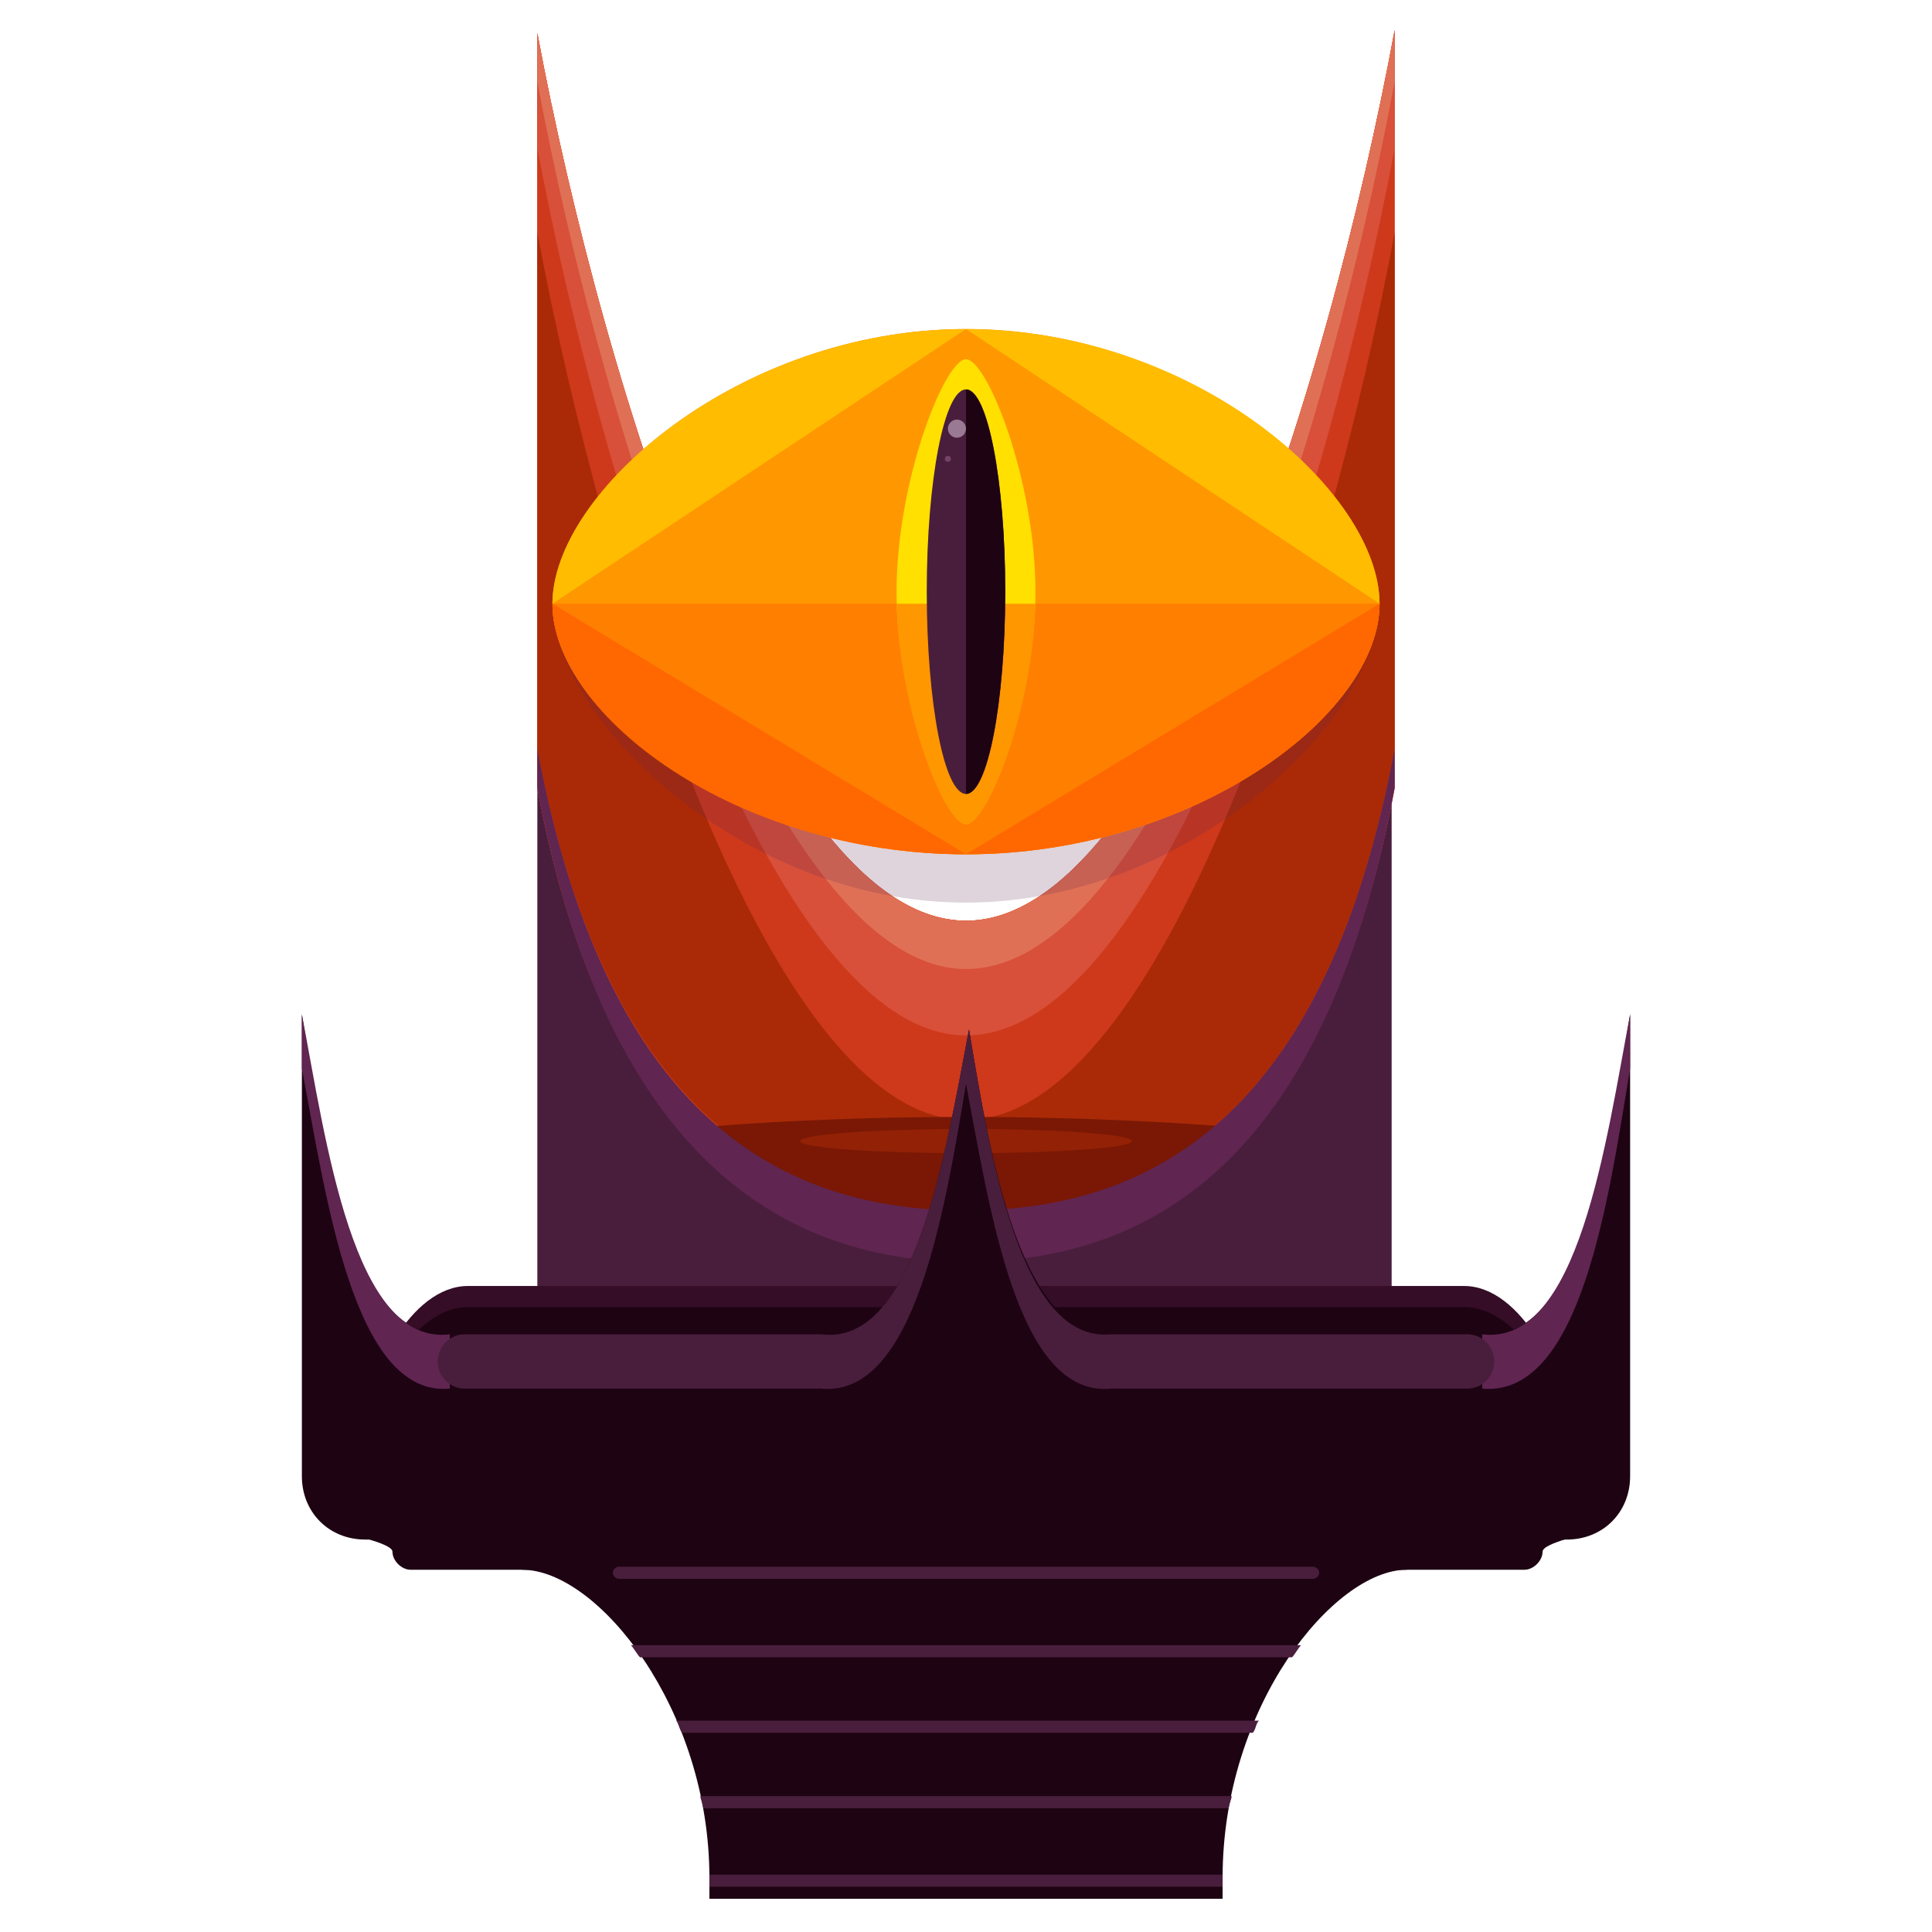 <?xml version="1.0" encoding="utf-8"?>
<!-- Generator: Adobe Illustrator 16.0.0, SVG Export Plug-In . SVG Version: 6.00 Build 0)  -->
<!DOCTYPE svg PUBLIC "-//W3C//DTD SVG 1.1//EN" "http://www.w3.org/Graphics/SVG/1.1/DTD/svg11.dtd">
<svg version="1.1" id="Layer_1" xmlns="http://www.w3.org/2000/svg" xmlns:xlink="http://www.w3.org/1999/xlink" x="0px" y="0px"
	 width="64px" height="64px" viewBox="0 0 64 64" enable-background="new 0 0 64 64" xml:space="preserve">
<g>
	<g>
		<g>
			<path fill="#491E3C" d="M32,32.3c-6.5,0-12-18.6-14.2-30.4v42c0,3.2,2.6,5.8,5.8,5.8h16.7c3.2,0,5.8-2.6,5.8-5.8v-42
				C44,13.7,38.5,32.3,32,32.3z"/>
			<path fill="#FF6700" d="M32,30.5c-6.5,0-12-17.6-14.2-29.4v25C20,37.9,25.6,41.4,32,41.4c6.5,0,12-3.5,14.2-15.3V1
				C44,12.9,38.5,30.5,32,30.5z"/>
			<path fill="#CE391B" d="M32,30.5c-6.5,0-12-17.6-14.2-29.4v25C20,37.9,25.6,41.4,32,41.4c6.5,0,12-3.5,14.2-15.3V1
				C44,12.9,38.5,30.5,32,30.5z"/>
			<g>
				<path fill="#AA2A07" d="M32,37.1c-6.5,0-12-17.6-14.2-29.4v17.1C20,36.6,25.6,40.1,32,40.1c6.5,0,12-3.5,14.2-15.3V7.7
					C44,19.5,38.5,37.1,32,37.1z"/>
			</g>
			<path fill="#D85039" d="M32,30.5c-6.5,0-12-17.6-14.2-29.4v3.8C20,16.7,25.6,34.3,32,34.3c6.5,0,12-17.6,14.2-29.4V1
				C44,12.9,38.5,30.5,32,30.5z"/>
			<path fill="#E07055" d="M32,30.5c-6.5,0-12-17.6-14.2-29.4v1.6C20,14.5,25.6,32.1,32,32.1c6.5,0,12-17.6,14.2-29.4V1
				C44,12.9,38.5,30.5,32,30.5z"/>
			<path fill="#1E0313" d="M52,47.6c0,1.9-0.1,3.4-2,3.4H14.1c-1.9,0-2-1.5-2-3.4l0,0c0-1.9,1.5-4.9,3.4-4.9h33
				C50.4,42.7,52,45.7,52,47.6L52,47.6z"/>
			<path fill="#350D27" d="M15.5,43.3h33c1.9,0,3.4,2.9,3.4,4.8c0-0.2,0-0.4,0-0.6c0-1.9-1.5-4.9-3.4-4.9h-33c-1.9,0-3.4,3-3.4,4.9
				c0,0.2,0,0.4,0,0.6C12.1,46.3,13.6,43.3,15.5,43.3z"/>
			<path fill="#1E0313" d="M14.9,44.2c-3.3,0.3-4.2-6.4-4.9-10.6v15.3c0,1.2,0.9,2.1,2.1,2.1h2.8V44.2z"/>
			<path fill="#1E0313" d="M49.1,44.2c3.3,0.3,4.2-6.4,4.9-10.6v15.3c0,1.2-0.9,2.1-2.1,2.1h-2.8V44.2z"/>
			<path fill="#7A1805" d="M32,37c-4,0-7.4,0.2-9.4,0.4c0.3,0.4,0.7,0.7,1.1,1.1c2.1,0.2,5,2.3,8.4,2.3c3.3,0,6.3-2.2,8.4-2.3
				c0.4-0.3,0.7-0.7,1.1-1.1C39.4,37.2,36,37,32,37z"/>
			<path fill="#602551" d="M32,40.1c-6.5,0-12-3.5-14.2-15.3v1.3C20,37.9,25.6,41.8,32,41.8c6.5,0,12-3.8,14.2-15.7v-1.3
				C44,36.6,38.5,40.1,32,40.1z"/>
			<ellipse fill="#932106" cx="32" cy="37.8" rx="5.5" ry="0.4"/>
			<path fill="#1E0313" d="M32.1,34.1v-0.5c0,0.1,0,0.2,0,0.2c0-0.1,0-0.2,0-0.2L32.1,34.1c-0.8,4.2-1.8,10.5-4.9,10.1V51h2.8
				c1,0,1.9-0.7,2.1-1.7c0.2,1,1,1.7,2.1,1.7h2.8v-6.8C33.8,44.5,32.8,38.3,32.1,34.1z"/>
			<path fill="#602551" d="M10,33.6v1.8c0.8,4.2,1.7,10.9,4.9,10.6v-1.8C11.7,44.6,10.8,37.8,10,33.6z"/>
			<path fill="#602551" d="M49.1,44.2V46c3.3,0.3,4.2-6.4,4.9-10.6v-1.8C53.2,37.8,52.3,44.6,49.1,44.2z"/>
			<path fill="#491E3C" d="M32.1,34.1v-0.5c0,0.1,0,0.2,0,0.2c0-0.1,0-0.2,0-0.2L32.1,34.1c-0.8,4.2-1.8,10.5-4.9,10.1V46
				c3.1,0.3,4.1-5.9,4.8-10.1v-0.5c0,0.1,0,0.2,0,0.2c0-0.1,0-0.2,0-0.2v0.5c0.8,4.2,1.7,10.4,4.8,10.1v-1.8
				C33.8,44.5,32.8,38.3,32.1,34.1z"/>
		</g>
		<path fill="#1E0313" d="M51.1,51.4c0,0.3-0.3,0.6-0.6,0.6H13.6c-0.3,0-0.6-0.3-0.6-0.6l0,0c0-0.3-1.7-0.6-1.3-0.6h40.7
			C52.7,50.8,51.1,51.1,51.1,51.4L51.1,51.4z"/>
		<path fill="#1E0313" d="M23.5,62.2c0,0.2,0,0.5,0,0.7h17c0-0.2,0-0.5,0-0.7c0-5.7,3.7-10.2,6.1-10.2v-0.6c0-2-1.6-3.6-3.6-3.6
			H20.9c-2,0-3.6,1.6-3.6,3.6V52C19.8,52,23.5,56.6,23.5,62.2z"/>
	</g>
	<path opacity="0.2" fill="#602551" d="M45.7,20c0,3.7-6.2,9.9-13.7,9.9S18.3,23.7,18.3,20s6.2-9.1,13.7-9.1S45.7,16.3,45.7,20z"/>
	<path fill="#FF9700" d="M45.7,20c0,3.7-6.2,8.3-13.7,8.3S18.3,23.7,18.3,20s6.2-9.1,13.7-9.1S45.7,16.3,45.7,20z"/>
	<path fill="#FFBC00" d="M32,10.9c7.6,0,13.7,5.4,13.7,9.1"/>
	<path fill="#FFBC00" d="M18.3,20c0-3.7,6.2-9.1,13.7-9.1"/>
	<path fill="#FF7F00" d="M45.7,20c0,3.7-6.2,8.3-13.7,8.3S18.3,23.7,18.3,20"/>
	<path fill="#FF6700" d="M45.7,20c0,3.7-6.2,8.3-13.7,8.3"/>
	<path fill="#FF6700" d="M32,28.3c-7.6,0-13.7-4.6-13.7-8.3"/>
	<g>
		<path fill="#491E3C" d="M28,45.1c0,0.5-0.4,0.9-0.9,0.9H15.4c-0.5,0-0.9-0.4-0.9-0.9l0,0c0-0.5,0.4-0.9,0.9-0.9h11.7
			C27.6,44.2,28,44.6,28,45.1L28,45.1z"/>
		<path fill="#491E3C" d="M49.5,45.1c0,0.5-0.4,0.9-0.9,0.9H36.9c-0.5,0-0.9-0.4-0.9-0.9l0,0c0-0.5,0.4-0.9,0.9-0.9h11.7
			C49.1,44.2,49.5,44.6,49.5,45.1L49.5,45.1z"/>
	</g>
	<path fill="#491E3C" d="M43.7,52.1c0,0.1-0.1,0.2-0.2,0.2h-23c-0.1,0-0.2-0.1-0.2-0.2l0,0c0-0.1,0.1-0.2,0.2-0.2h23
		C43.6,51.9,43.7,52,43.7,52.1L43.7,52.1z"/>
	<path fill="#491E3C" d="M20.9,54.5c0.1,0.1,0.2,0.3,0.3,0.4h21.6c0.1-0.1,0.2-0.3,0.3-0.4H20.9z"/>
	<path fill="#491E3C" d="M22.4,57c0.1,0.1,0.1,0.3,0.2,0.4h18.9c0.1-0.1,0.1-0.3,0.2-0.4H22.4z"/>
	<path fill="#491E3C" d="M23.2,59.5c0,0.1,0.1,0.3,0.1,0.4h17.4c0-0.1,0.1-0.3,0.1-0.4H23.2z"/>
	<path fill="#491E3C" d="M40.5,62.5c0-0.1,0-0.2,0-0.2c0-0.1,0-0.1,0-0.2h-17c0,0.1,0,0.1,0,0.2c0,0.1,0,0.2,0,0.2H40.5z"/>
	<path fill="#FFE000" d="M34.3,19.6c0,3.7-1.6,7.7-2.3,7.7s-2.3-4-2.3-7.7c0-3.7,1.6-7.7,2.3-7.7S34.3,15.9,34.3,19.6z"/>
	<path fill="#FF9700" d="M29.7,20c0.1,3.6,1.6,7.3,2.3,7.3s2.2-3.7,2.3-7.3H29.7z"/>
	<ellipse fill="#491E3C" cx="32" cy="19.6" rx="1.3" ry="6.7"/>
	<path fill="#1E0313" d="M32,12.9c0.7,0,1.3,3,1.3,6.7c0,3.7-0.6,6.7-1.3,6.7"/>
	<circle fill="#997A92" cx="31.7" cy="14.2" r="0.3"/>
	<circle fill="#754167" cx="31.4" cy="15.2" r="0.1"/>
</g>
</svg>
